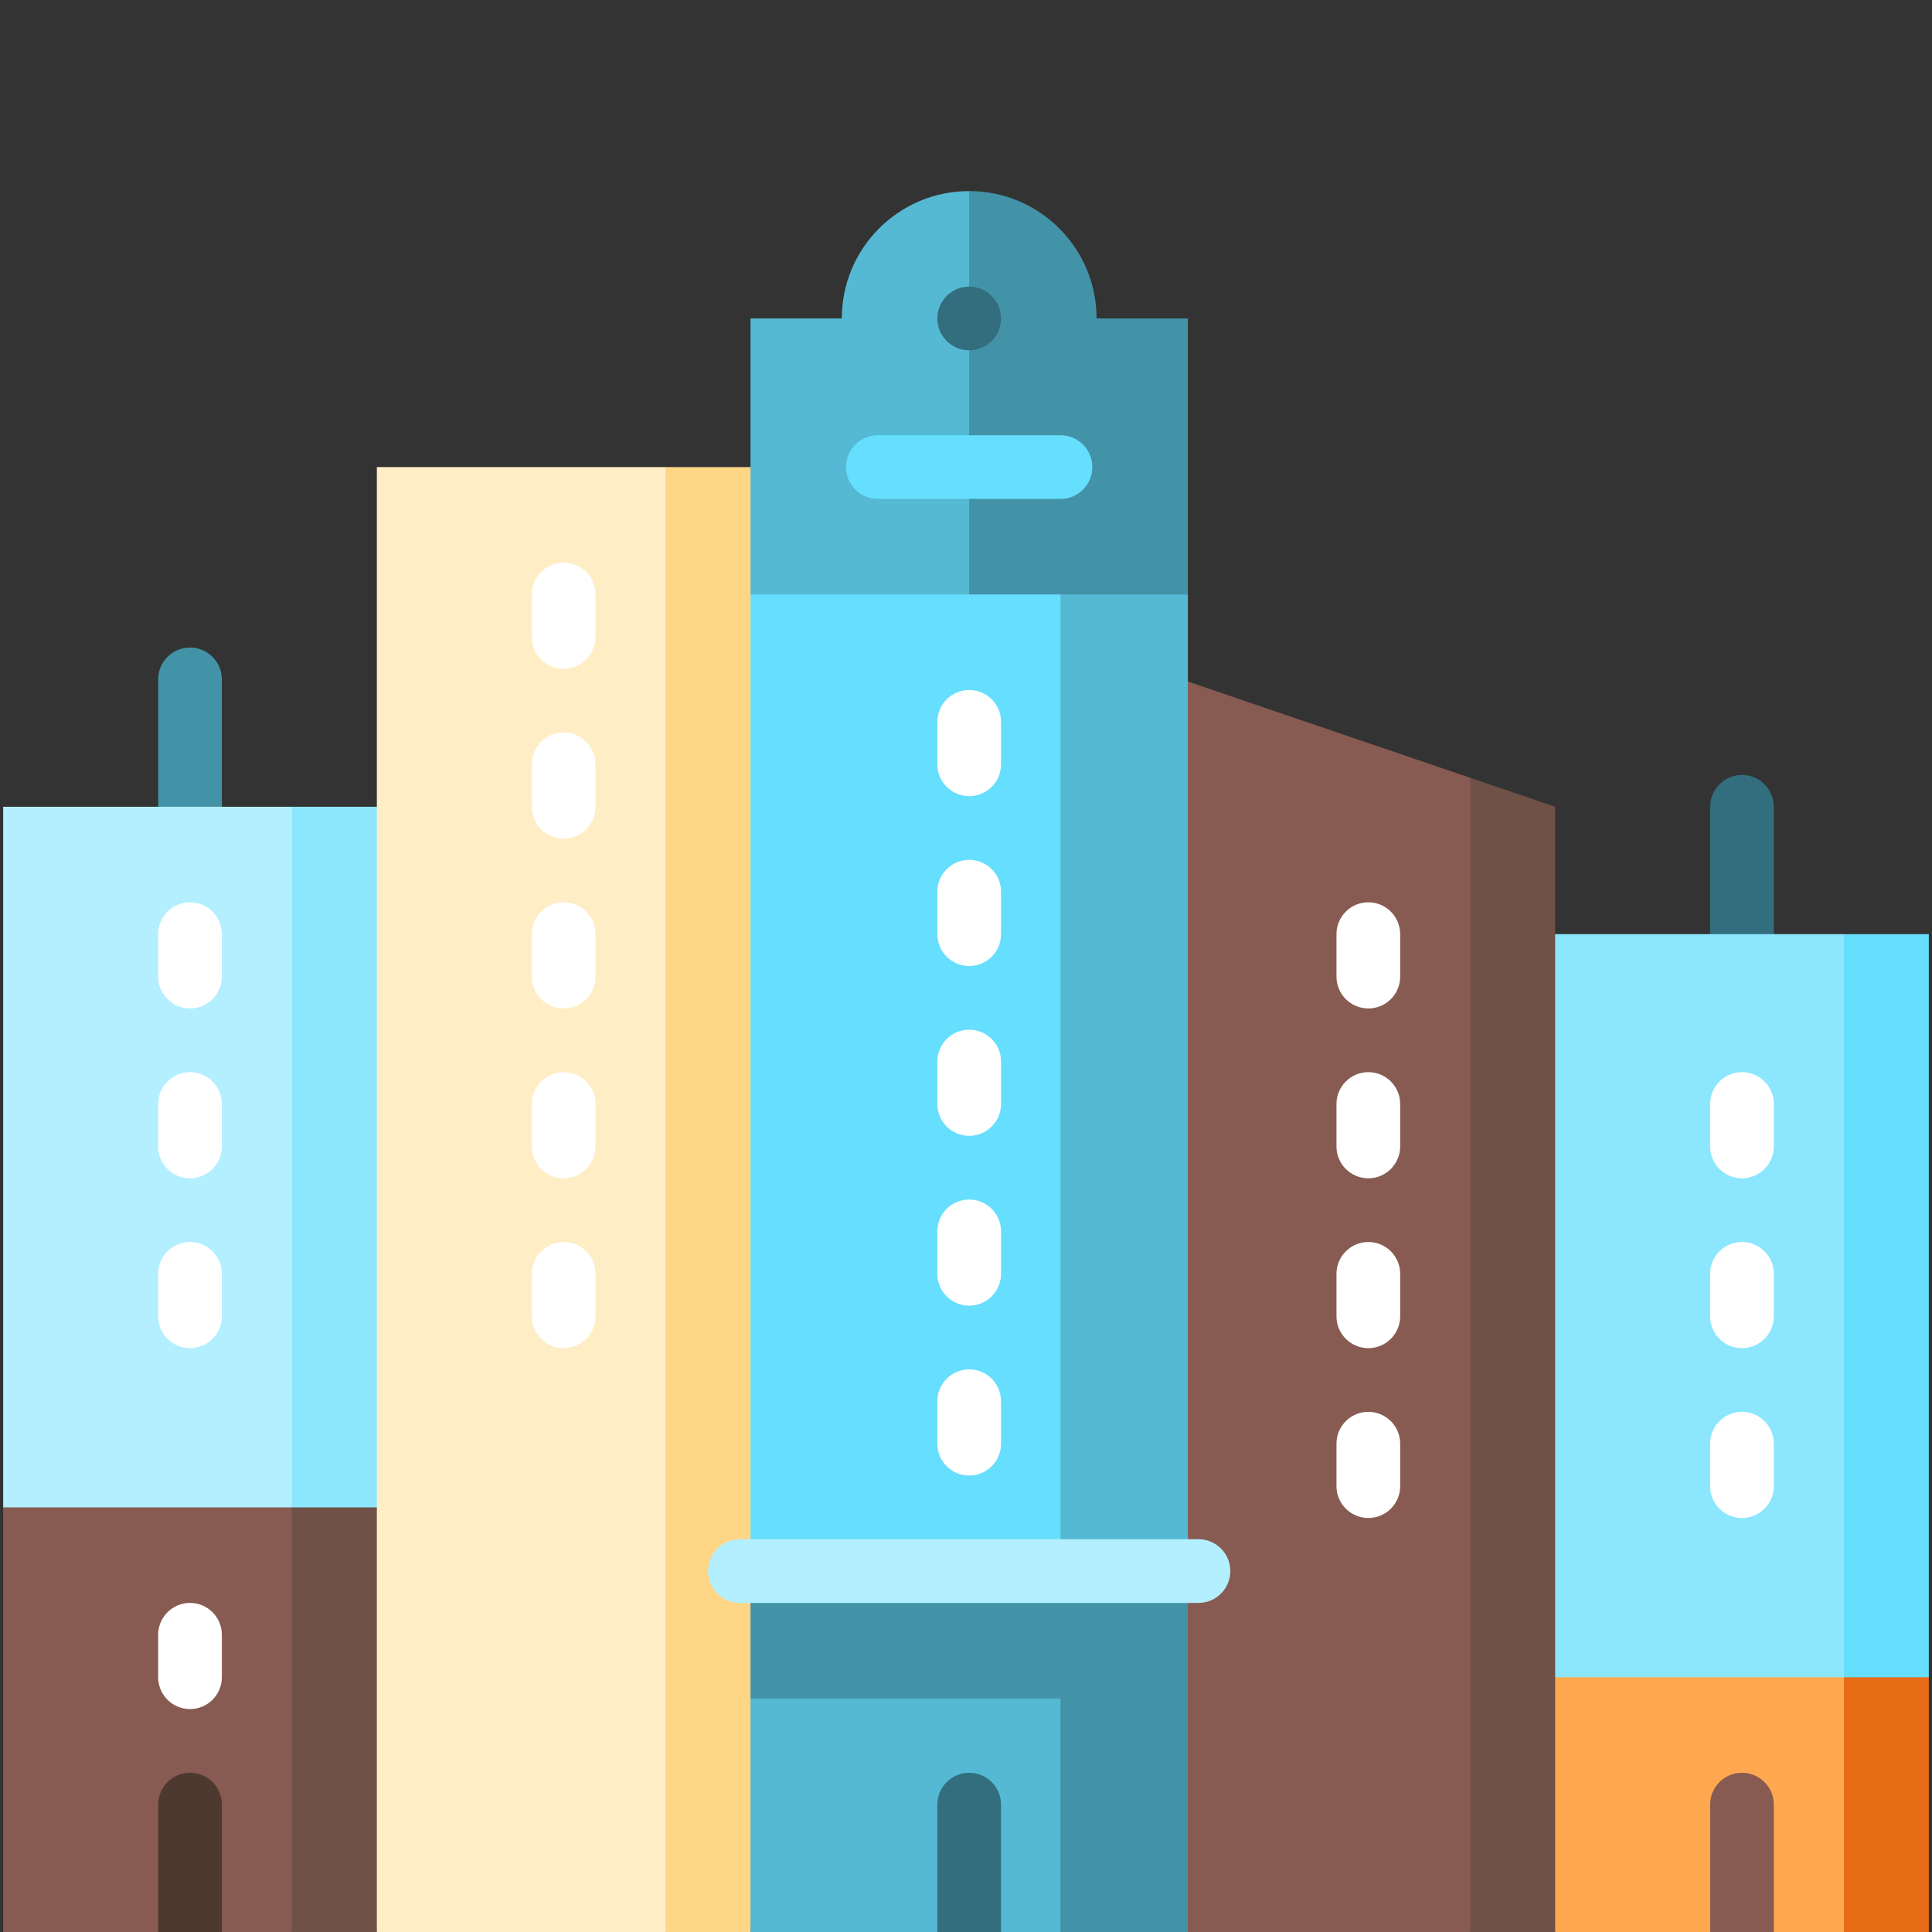 <svg version="1.1" id="el_UafhLbEKW" xmlns="http://www.w3.org/2000/svg" xmlns:xlink="http://www.w3.org/1999/xlink" x="0px" y="0px" viewBox="0 0 512 512" style="enable-background:new 0 0 512 512;" xml:space="preserve"><rect x="0" y="0" width="512" height="512" fill="#333333" stroke="none"/><style>@-webkit-keyframes kf_el_Kmd87EUyytF_an_E5gWTihWh{0%{-webkit-transform: translate(423.947px, 118.154px) translate(-423.947px, -118.154px) translate(-700px, 0px);transform: translate(423.947px, 118.154px) translate(-423.947px, -118.154px) translate(-700px, 0px);}21.43%{-webkit-transform: translate(423.947px, 118.154px) translate(-423.947px, -118.154px) translate(-700px, 0px);transform: translate(423.947px, 118.154px) translate(-423.947px, -118.154px) translate(-700px, 0px);}93.33%{-webkit-transform: translate(423.947px, 118.154px) translate(-423.947px, -118.154px) translate(600px, 0px);transform: translate(423.947px, 118.154px) translate(-423.947px, -118.154px) translate(600px, 0px);}100%{-webkit-transform: translate(423.947px, 118.154px) translate(-423.947px, -118.154px) translate(600px, 0px);transform: translate(423.947px, 118.154px) translate(-423.947px, -118.154px) translate(600px, 0px);}}@keyframes kf_el_Kmd87EUyytF_an_E5gWTihWh{0%{-webkit-transform: translate(423.947px, 118.154px) translate(-423.947px, -118.154px) translate(-700px, 0px);transform: translate(423.947px, 118.154px) translate(-423.947px, -118.154px) translate(-700px, 0px);}21.43%{-webkit-transform: translate(423.947px, 118.154px) translate(-423.947px, -118.154px) translate(-700px, 0px);transform: translate(423.947px, 118.154px) translate(-423.947px, -118.154px) translate(-700px, 0px);}93.33%{-webkit-transform: translate(423.947px, 118.154px) translate(-423.947px, -118.154px) translate(600px, 0px);transform: translate(423.947px, 118.154px) translate(-423.947px, -118.154px) translate(600px, 0px);}100%{-webkit-transform: translate(423.947px, 118.154px) translate(-423.947px, -118.154px) translate(600px, 0px);transform: translate(423.947px, 118.154px) translate(-423.947px, -118.154px) translate(600px, 0px);}}@-webkit-keyframes kf_el_Cg3OCLnPlCI_an_41MpAKnQN{0%{-webkit-transform: translate(480.211px, 118.154px) translate(-480.211px, -118.154px) translate(-700px, 0px);transform: translate(480.211px, 118.154px) translate(-480.211px, -118.154px) translate(-700px, 0px);}21.43%{-webkit-transform: translate(480.211px, 118.154px) translate(-480.211px, -118.154px) translate(-700px, 0px);transform: translate(480.211px, 118.154px) translate(-480.211px, -118.154px) translate(-700px, 0px);}93.33%{-webkit-transform: translate(480.211px, 118.154px) translate(-480.211px, -118.154px) translate(600px, 0px);transform: translate(480.211px, 118.154px) translate(-480.211px, -118.154px) translate(600px, 0px);}100%{-webkit-transform: translate(480.211px, 118.154px) translate(-480.211px, -118.154px) translate(600px, 0px);transform: translate(480.211px, 118.154px) translate(-480.211px, -118.154px) translate(600px, 0px);}}@keyframes kf_el_Cg3OCLnPlCI_an_41MpAKnQN{0%{-webkit-transform: translate(480.211px, 118.154px) translate(-480.211px, -118.154px) translate(-700px, 0px);transform: translate(480.211px, 118.154px) translate(-480.211px, -118.154px) translate(-700px, 0px);}21.43%{-webkit-transform: translate(480.211px, 118.154px) translate(-480.211px, -118.154px) translate(-700px, 0px);transform: translate(480.211px, 118.154px) translate(-480.211px, -118.154px) translate(-700px, 0px);}93.33%{-webkit-transform: translate(480.211px, 118.154px) translate(-480.211px, -118.154px) translate(600px, 0px);transform: translate(480.211px, 118.154px) translate(-480.211px, -118.154px) translate(600px, 0px);}100%{-webkit-transform: translate(480.211px, 118.154px) translate(-480.211px, -118.154px) translate(600px, 0px);transform: translate(480.211px, 118.154px) translate(-480.211px, -118.154px) translate(600px, 0px);}}@-webkit-keyframes kf_el_VkdK8WUwGv_an_7n74lBVcI{0%{-webkit-transform: translate(197.767px, 42.198px) translate(-197.767px, -42.198px) translate(-700px, 0px);transform: translate(197.767px, 42.198px) translate(-197.767px, -42.198px) translate(-700px, 0px);}100%{-webkit-transform: translate(197.767px, 42.198px) translate(-197.767px, -42.198px) translate(900px, 0px);transform: translate(197.767px, 42.198px) translate(-197.767px, -42.198px) translate(900px, 0px);}}@keyframes kf_el_VkdK8WUwGv_an_7n74lBVcI{0%{-webkit-transform: translate(197.767px, 42.198px) translate(-197.767px, -42.198px) translate(-700px, 0px);transform: translate(197.767px, 42.198px) translate(-197.767px, -42.198px) translate(-700px, 0px);}100%{-webkit-transform: translate(197.767px, 42.198px) translate(-197.767px, -42.198px) translate(900px, 0px);transform: translate(197.767px, 42.198px) translate(-197.767px, -42.198px) translate(900px, 0px);}}@-webkit-keyframes kf_el_KwQGcw1US3_an_b5BrqBVCH{0%{-webkit-transform: translate(397.503px, 28.132px) translate(-397.503px, -28.132px) translate(-700px, 0px);transform: translate(397.503px, 28.132px) translate(-397.503px, -28.132px) translate(-700px, 0px);}100%{-webkit-transform: translate(397.503px, 28.132px) translate(-397.503px, -28.132px) translate(900px, 0px);transform: translate(397.503px, 28.132px) translate(-397.503px, -28.132px) translate(900px, 0px);}}@keyframes kf_el_KwQGcw1US3_an_b5BrqBVCH{0%{-webkit-transform: translate(397.503px, 28.132px) translate(-397.503px, -28.132px) translate(-700px, 0px);transform: translate(397.503px, 28.132px) translate(-397.503px, -28.132px) translate(-700px, 0px);}100%{-webkit-transform: translate(397.503px, 28.132px) translate(-397.503px, -28.132px) translate(900px, 0px);transform: translate(397.503px, 28.132px) translate(-397.503px, -28.132px) translate(900px, 0px);}}#el_UafhLbEKW *{-webkit-animation-duration: 7s;animation-duration: 7s;-webkit-animation-iteration-count: infinite;animation-iteration-count: infinite;-webkit-animation-timing-function: cubic-bezier(0, 0, 1, 1);animation-timing-function: cubic-bezier(0, 0, 1, 1);}#el_hTfYZKOAbO{fill: #326E7D;}#el_hJDQMvfEPM{fill: #4393A8;}#el_KwQGcw1US3{fill: #B3EFFF;}#el_VkdK8WUwGv{fill: #D9F7FF;}#el_LYflFGd80b{fill: #E86C16;}#el_vTDk10dEpH{fill: #FFA850;}#el_Dwqcg2kSWr{fill: #66DEFE;}#el_5_vMyWbipT{fill: #8CE6FE;}#el_n1xMuZfwVe{fill: #875B51;}#el_P_q0VQnTit{fill: #FFFFFF;}#el_BU3mpSaBm2{fill: #FFFFFF;}#el_Jm4utPJNXi{fill: #FFFFFF;}#el_E2iZ4aQ1EO{fill: #705147;}#el_7F9SOI2GuD{fill: #875B51;}#el_vaxU2F2Any_{fill: #FFFFFF;}#el_wlJJej7rXw-{fill: #FFFFFF;}#el_sOjN2p7xNVk{fill: #FFFFFF;}#el_E_mGSHDuBzS{fill: #FFFFFF;}#el_X0G4O_8ZFGz{fill: #875B51;}#el_-x67mCY7NbW{fill: #705147;}#el_fnq_hJiPMx_{fill: #8CE6FE;}#el_VhMDLrOxGl-{fill: #B3EFFF;}#el_-qLY8_zuUiY{fill: #4D392F;}#el_efVAEGtsHlt{fill: #FFFFFF;}#el_tXwTIfzTlAj{fill: #FFFFFF;}#el_oRx5YOyh1So{fill: #FFFFFF;}#el_T-GWpZ1eTu7{fill: #FFFFFF;}#el__2ydtv6xijG{fill: #FFD686;}#el_gHiHY2eS7hE{fill: #FFEDC6;}#el_07lQLCq5tI-{fill: #FFFFFF;}#el_jwD6Du8Bn1m{fill: #FFFFFF;}#el_qCHHKE5skTr{fill: #FFFFFF;}#el_AHad1BCg17V{fill: #FFFFFF;}#el_aNelNLUhRUp{fill: #FFFFFF;}#el_Cg3OCLnPlCI{fill: #B3EFFF;}#el_Kmd87EUyytF{fill: #D9F7FF;}#el_cP9GwVhLSgI{fill: #4393A8;}#el_obP6xKilzVL{fill: #55B9D3;}#el_cNVTeJxyyLn{fill: #4393A8;}#el_3NQLUW9eFB7{fill: #55B9D3;}#el_qUq_dpHKJC4{fill: #55B9D3;}#el_3OXXCs-Oj7C{fill: #66DEFE;}#el_eNC625rrm89{fill: #326E7D;}#el_nj7ijJdFM8Y{fill: #FFFFFF;}#el_o4xOtmyqJnz{fill: #FFFFFF;}#el_q01UuWulzC2{fill: #FFFFFF;}#el_qEz63H6T4BM{fill: #FFFFFF;}#el_vwpgX_Z1rx5{fill: #FFFFFF;}#el_fbg_fNsOxbM{fill: #66DEFE;}#el_mrdyaf68U4T{fill: #B3EFFF;}#el_DuJ_Y6Aq_ct{fill: #326E7D;}#el_KwQGcw1US3_an_b5BrqBVCH{-webkit-animation-fill-mode: backwards;animation-fill-mode: backwards;-webkit-transform: translate(397.503px, 28.132px) translate(-397.503px, -28.132px) translate(-700px, 0px);transform: translate(397.503px, 28.132px) translate(-397.503px, -28.132px) translate(-700px, 0px);-webkit-animation-name: kf_el_KwQGcw1US3_an_b5BrqBVCH;animation-name: kf_el_KwQGcw1US3_an_b5BrqBVCH;-webkit-animation-timing-function: cubic-bezier(0.42, 0, 0.58, 1);animation-timing-function: cubic-bezier(0.42, 0, 0.58, 1);}#el_VkdK8WUwGv_an_7n74lBVcI{-webkit-animation-fill-mode: backwards;animation-fill-mode: backwards;-webkit-transform: translate(197.767px, 42.198px) translate(-197.767px, -42.198px) translate(-700px, 0px);transform: translate(197.767px, 42.198px) translate(-197.767px, -42.198px) translate(-700px, 0px);-webkit-animation-name: kf_el_VkdK8WUwGv_an_7n74lBVcI;animation-name: kf_el_VkdK8WUwGv_an_7n74lBVcI;-webkit-animation-timing-function: cubic-bezier(0.42, 0, 0.58, 1);animation-timing-function: cubic-bezier(0.42, 0, 0.58, 1);}#el_Cg3OCLnPlCI_an_41MpAKnQN{-webkit-animation-fill-mode: backwards;animation-fill-mode: backwards;-webkit-transform: translate(480.211px, 118.154px) translate(-480.211px, -118.154px) translate(-700px, 0px);transform: translate(480.211px, 118.154px) translate(-480.211px, -118.154px) translate(-700px, 0px);-webkit-animation-name: kf_el_Cg3OCLnPlCI_an_41MpAKnQN;animation-name: kf_el_Cg3OCLnPlCI_an_41MpAKnQN;-webkit-animation-timing-function: cubic-bezier(0.42, 0, 0.58, 1);animation-timing-function: cubic-bezier(0.42, 0, 0.58, 1);}#el_Kmd87EUyytF_an_E5gWTihWh{-webkit-animation-fill-mode: backwards;animation-fill-mode: backwards;-webkit-transform: translate(423.947px, 118.154px) translate(-423.947px, -118.154px) translate(-700px, 0px);transform: translate(423.947px, 118.154px) translate(-423.947px, -118.154px) translate(-700px, 0px);-webkit-animation-name: kf_el_Kmd87EUyytF_an_E5gWTihWh;animation-name: kf_el_Kmd87EUyytF_an_E5gWTihWh;-webkit-animation-timing-function: cubic-bezier(0.42, 0, 0.58, 1);animation-timing-function: cubic-bezier(0.42, 0, 0.58, 1);}</style>
<path d="M461.644,205.363c-4.662,0-8.44,3.778-8.44,8.44v56.264h16.879v-56.264&#10;&#9;C470.084,209.14,466.306,205.363,461.644,205.363z" id="el_hTfYZKOAbO"/>
<path d="M50.356,171.604c-4.662,0-8.44,3.778-8.44,8.44v56.264h16.879v-56.264&#10;&#9;C58.796,175.382,55.018,171.604,50.356,171.604z" id="el_hJDQMvfEPM"/>
<g id="el_KwQGcw1US3_an_b5BrqBVCH" data-animator-group="true" data-animator-type="0"><path d="M400.316,56.264h-33.758V0h33.758c15.54,0,28.132,12.592,28.132,28.132&#10;&#9;S415.857,56.264,400.316,56.264z" id="el_KwQGcw1US3"/></g>
<g id="el_VkdK8WUwGv_an_7n74lBVcI" data-animator-group="true" data-animator-type="0"><path d="M366.558,0H169.635c-15.54,0-28.132,12.592-28.132,28.132H28.976&#10;&#9;c-15.54,0-28.132,12.592-28.132,28.132s12.592,28.132,28.132,28.132h199.736c15.54,0,28.132-12.592,28.132-28.132h109.714&#10;&#9;c15.54,0,28.132-12.592,28.132-28.132S382.098,0,366.558,0z" id="el_VkdK8WUwGv"/></g>
<polygon points="466.145,421.978 488.651,512 511.156,512 511.156,444.484 " id="el_LYflFGd80b"/>
<polygon points="389.626,421.978 412.132,512 488.651,512 488.651,421.978 " id="el_vTDk10dEpH"/>
<polygon points="511.156,247.56 488.651,247.56 454.892,346.022 488.651,444.484 511.156,444.484 " id="el_Dwqcg2kSWr"/>
<rect x="389.626" y="247.56" width="99.024" height="196.923" id="el_5_vMyWbipT"/>
<path d="M461.644,469.802c-4.662,0-8.44,3.778-8.44,8.44V512h16.879v-33.758&#10;&#9;C470.084,473.58,466.306,469.802,461.644,469.802z" id="el_n1xMuZfwVe"/>
<g id="el_Ge3D3TjV3G">
	<path d="M461.644,402.286c-4.662,0-8.44-3.778-8.44-8.44v-11.253c0-4.662,3.778-8.44,8.44-8.44&#10;&#9;&#9;s8.44,3.778,8.44,8.44v11.253C470.084,398.508,466.306,402.286,461.644,402.286z" id="el_P_q0VQnTit"/>
	<path d="M461.644,357.275c-4.662,0-8.44-3.778-8.44-8.44v-11.253c0-4.662,3.778-8.44,8.44-8.44&#10;&#9;&#9;s8.44,3.778,8.44,8.44v11.253C470.084,353.497,466.306,357.275,461.644,357.275z" id="el_BU3mpSaBm2"/>
	<path d="M461.644,312.264c-4.662,0-8.44-3.778-8.44-8.44v-11.253c0-4.662,3.778-8.44,8.44-8.44&#10;&#9;&#9;s8.44,3.778,8.44,8.44v11.253C470.084,308.486,466.306,312.264,461.644,312.264z" id="el_Jm4utPJNXi"/>
</g>
<polygon points="412.132,213.802 412.132,512 389.626,512 344.615,365.152 389.626,206.128 " id="el_E2iZ4aQ1EO"/>
<polygon points="389.626,206.128 389.626,512 313.108,512 290.602,202.549 313.108,180.044 " id="el_7F9SOI2GuD"/>
<g id="el_czZtQzjFaVU">
	<path d="M362.62,402.286c-4.662,0-8.44-3.778-8.44-8.44v-11.253c0-4.662,3.778-8.44,8.44-8.44&#10;&#9;&#9;c4.662,0,8.44,3.778,8.44,8.44v11.253C371.059,398.508,367.282,402.286,362.62,402.286z" id="el_vaxU2F2Any_"/>
	<path d="M362.62,357.275c-4.662,0-8.44-3.778-8.44-8.44v-11.253c0-4.662,3.778-8.44,8.44-8.44&#10;&#9;&#9;c4.662,0,8.44,3.778,8.44,8.44v11.253C371.059,353.497,367.282,357.275,362.62,357.275z" id="el_wlJJej7rXw-"/>
	<path d="M362.62,312.264c-4.662,0-8.44-3.778-8.44-8.44v-11.253c0-4.662,3.778-8.44,8.44-8.44&#10;&#9;&#9;c4.662,0,8.44,3.778,8.44,8.44v11.253C371.059,308.486,367.282,312.264,362.62,312.264z" id="el_sOjN2p7xNVk"/>
	<path d="M362.62,267.253c-4.662,0-8.44-3.778-8.44-8.44V247.56c0-4.662,3.778-8.44,8.44-8.44&#10;&#9;&#9;c4.662,0,8.44,3.778,8.44,8.44v11.253C371.059,263.475,367.282,267.253,362.62,267.253z" id="el_E_mGSHDuBzS"/>
</g>
<polygon points="0.844,399.473 0.844,512 77.363,512 99.868,376.967 " id="el_X0G4O_8ZFGz"/>
<polygon points="77.363,376.967 77.363,512 99.868,512 122.374,376.967 " id="el_-x67mCY7NbW"/>
<polygon points="122.374,213.802 77.363,213.802 43.604,306.637 77.363,399.473 122.374,399.473 " id="el_fnq_hJiPMx_"/>
<rect x="0.844" y="213.802" width="76.519" height="185.67" id="el_VhMDLrOxGl-"/>
<path d="M50.356,469.802c-4.662,0-8.44,3.778-8.44,8.44V512h16.879v-33.758&#10;&#9;C58.796,473.58,55.018,469.802,50.356,469.802z" id="el_-qLY8_zuUiY"/>
<g id="el_HZsJHddrKQs">
	<path d="M50.356,452.923c-4.662,0-8.44-3.778-8.44-8.44v-11.253c0-4.662,3.778-8.44,8.44-8.44&#10;&#9;&#9;s8.44,3.778,8.44,8.44v11.253C58.796,449.146,55.018,452.923,50.356,452.923z" id="el_efVAEGtsHlt"/>
	<path d="M50.356,357.275c-4.662,0-8.44-3.778-8.44-8.44v-11.253c0-4.662,3.778-8.44,8.44-8.44&#10;&#9;&#9;s8.44,3.778,8.44,8.44v11.253C58.796,353.497,55.018,357.275,50.356,357.275z" id="el_tXwTIfzTlAj"/>
	<path d="M50.356,312.264c-4.662,0-8.44-3.778-8.44-8.44v-11.253c0-4.662,3.778-8.44,8.44-8.44&#10;&#9;&#9;s8.44,3.778,8.44,8.44v11.253C58.796,308.486,55.018,312.264,50.356,312.264z" id="el_oRx5YOyh1So"/>
	<path d="M50.356,267.253c-4.662,0-8.44-3.778-8.44-8.44V247.56c0-4.662,3.778-8.44,8.44-8.44&#10;&#9;&#9;s8.44,3.778,8.44,8.44v11.253C58.796,263.475,55.018,267.253,50.356,267.253z" id="el_T-GWpZ1eTu7"/>
</g>
<polygon points="176.387,123.78 142.629,317.89 176.387,512 198.892,512 221.398,123.78 " id="el__2ydtv6xijG"/>
<rect x="99.868" y="123.78" width="76.519" height="388.22" id="el_gHiHY2eS7hE"/>
<g id="el_1Pb-go4f8PF">
	<path d="M149.38,357.275c-4.662,0-8.44-3.778-8.44-8.44v-11.253c0-4.662,3.778-8.44,8.44-8.44&#10;&#9;&#9;c4.662,0,8.44,3.778,8.44,8.44v11.253C157.82,353.497,154.042,357.275,149.38,357.275z" id="el_07lQLCq5tI-"/>
	<path d="M149.38,312.264c-4.662,0-8.44-3.778-8.44-8.44v-11.253c0-4.662,3.778-8.44,8.44-8.44&#10;&#9;&#9;c4.662,0,8.44,3.778,8.44,8.44v11.253C157.82,308.486,154.042,312.264,149.38,312.264z" id="el_jwD6Du8Bn1m"/>
	<path d="M149.38,267.253c-4.662,0-8.44-3.778-8.44-8.44V247.56c0-4.662,3.778-8.44,8.44-8.44&#10;&#9;&#9;c4.662,0,8.44,3.778,8.44,8.44v11.253C157.82,263.475,154.042,267.253,149.38,267.253z" id="el_qCHHKE5skTr"/>
	<path d="M149.38,222.242c-4.662,0-8.44-3.778-8.44-8.44v-11.253c0-4.662,3.778-8.44,8.44-8.44&#10;&#9;&#9;c4.662,0,8.44,3.778,8.44,8.44v11.253C157.82,218.464,154.042,222.242,149.38,222.242z" id="el_AHad1BCg17V"/>
	<path d="M149.38,177.231c-4.662,0-8.44-3.778-8.44-8.44v-11.253c0-4.662,3.778-8.44,8.44-8.44&#10;&#9;&#9;c4.662,0,8.44,3.778,8.44,8.44v11.253C157.82,173.453,154.042,177.231,149.38,177.231z" id="el_aNelNLUhRUp"/>
</g>
<g id="el_Cg3OCLnPlCI_an_41MpAKnQN" data-animator-group="true" data-animator-type="0"><path d="M483.024,90.022h-33.758v56.264h33.758c15.54,0,28.132-12.592,28.132-28.132&#10;&#9;S498.564,90.022,483.024,90.022z" id="el_Cg3OCLnPlCI"/></g>
<g id="el_Kmd87EUyytF_an_E5gWTihWh" data-animator-group="true" data-animator-type="0"><path d="M449.266,90.022h-50.637c-15.54,0-28.132,12.592-28.132,28.132s12.592,28.132,28.132,28.132h50.637&#10;&#9;c15.54,0,28.132-12.592,28.132-28.132S464.806,90.022,449.266,90.022z" id="el_Kmd87EUyytF"/></g>
<path d="M290.602,84.396c0-18.645-15.114-33.758-33.758-33.758l-22.505,129.407l80.457-22.505V84.396H290.602&#10;&#9;z" id="el_cP9GwVhLSgI"/>
<path d="M223.086,84.396h-24.193v73.143l57.952,22.505V50.637C238.199,50.637,223.086,65.751,223.086,84.396z&#10;&#9;" id="el_obP6xKilzVL"/>
<polygon points="256.844,393.846 198.892,416.352 198.892,450.11 281.037,512 314.796,512 314.796,416.352 &#10;&#9;" id="el_cNVTeJxyyLn"/>
<g id="el_BsklpiLunLu">
	<rect x="198.892" y="450.11" width="82.145" height="61.89" id="el_3NQLUW9eFB7"/>
	<polygon points="314.796,157.538 281.037,157.538 258.532,286.945 281.037,416.352 314.796,416.352 &#9;" id="el_qUq_dpHKJC4"/>
</g>
<rect x="198.892" y="157.538" width="82.145" height="258.813" id="el_3OXXCs-Oj7C"/>
<circle cx="256.844" cy="84.396" r="8.44" id="el_eNC625rrm89"/>
<g id="el_QJjeryYfo7t">
	<path d="M256.844,391.033c-4.662,0-8.44-3.778-8.44-8.44v-11.253c0-4.662,3.778-8.44,8.44-8.44&#10;&#9;&#9;s8.44,3.778,8.44,8.44v11.253C265.284,387.255,261.506,391.033,256.844,391.033z" id="el_nj7ijJdFM8Y"/>
	<path d="M256.844,346.022c-4.662,0-8.44-3.778-8.44-8.44V326.33c0-4.662,3.778-8.44,8.44-8.44&#10;&#9;&#9;s8.44,3.778,8.44,8.44v11.253C265.284,342.244,261.506,346.022,256.844,346.022z" id="el_o4xOtmyqJnz"/>
	<path d="M256.844,301.011c-4.662,0-8.44-3.778-8.44-8.44v-11.253c0-4.662,3.778-8.44,8.44-8.44&#10;&#9;&#9;s8.44,3.778,8.44,8.44v11.253C265.284,297.233,261.506,301.011,256.844,301.011z" id="el_q01UuWulzC2"/>
	<path d="M256.844,256c-4.662,0-8.44-3.778-8.44-8.44v-11.253c0-4.662,3.778-8.44,8.44-8.44&#10;&#9;&#9;s8.44,3.778,8.44,8.44v11.253C265.284,252.222,261.506,256,256.844,256z" id="el_qEz63H6T4BM"/>
	<path d="M256.844,210.989c-4.662,0-8.44-3.778-8.44-8.44v-11.253c0-4.662,3.778-8.44,8.44-8.44&#10;&#9;&#9;s8.44,3.778,8.44,8.44v11.253C265.284,207.211,261.506,210.989,256.844,210.989z" id="el_vwpgX_Z1rx5"/>
</g>
<path d="M281.037,132.22h-48.387c-4.662,0-8.44-3.778-8.44-8.44c0-4.662,3.778-8.44,8.44-8.44h48.387&#10;&#9;c4.662,0,8.44,3.778,8.44,8.44C289.477,128.442,285.699,132.22,281.037,132.22z" id="el_fbg_fNsOxbM"/>
<path d="M317.609,424.791h-121.53c-4.662,0-8.44-3.778-8.44-8.44s3.778-8.44,8.44-8.44h121.53&#10;&#9;c4.662,0,8.44,3.778,8.44,8.44S322.271,424.791,317.609,424.791z" id="el_mrdyaf68U4T"/>
<path d="M256.844,469.802c-4.662,0-8.44,3.778-8.44,8.44V512h16.879v-33.758&#10;&#9;C265.284,473.58,261.506,469.802,256.844,469.802z" id="el_DuJ_Y6Aq_ct"/>
<g id="el_1Lj7t_Q6fk4">
</g>
<g id="el_CX0W_RuFGaO">
</g>
<g id="el_FABhx1Ejv4a">
</g>
<g id="el_5EeGWLLNqPv">
</g>
<g id="el_qqQQ0ouPigT">
</g>
<g id="el_2BA5bhkBFSq">
</g>
<g id="el_elSLF2W8Wem">
</g>
<g id="el_nNWTAO_qEWJ">
</g>
<g id="el_hCuTimRrB_V">
</g>
<g id="el_-IAGaPw9ICo">
</g>
<g id="el_wzqp8pjursE">
</g>
<g id="el_Uml3lOgS5ds">
</g>
<g id="el_df0so36bPeV">
</g>
<g id="el__kBTf2LODbV">
</g>
<g id="el_lCZqpPsQSVE">
</g>
</svg>